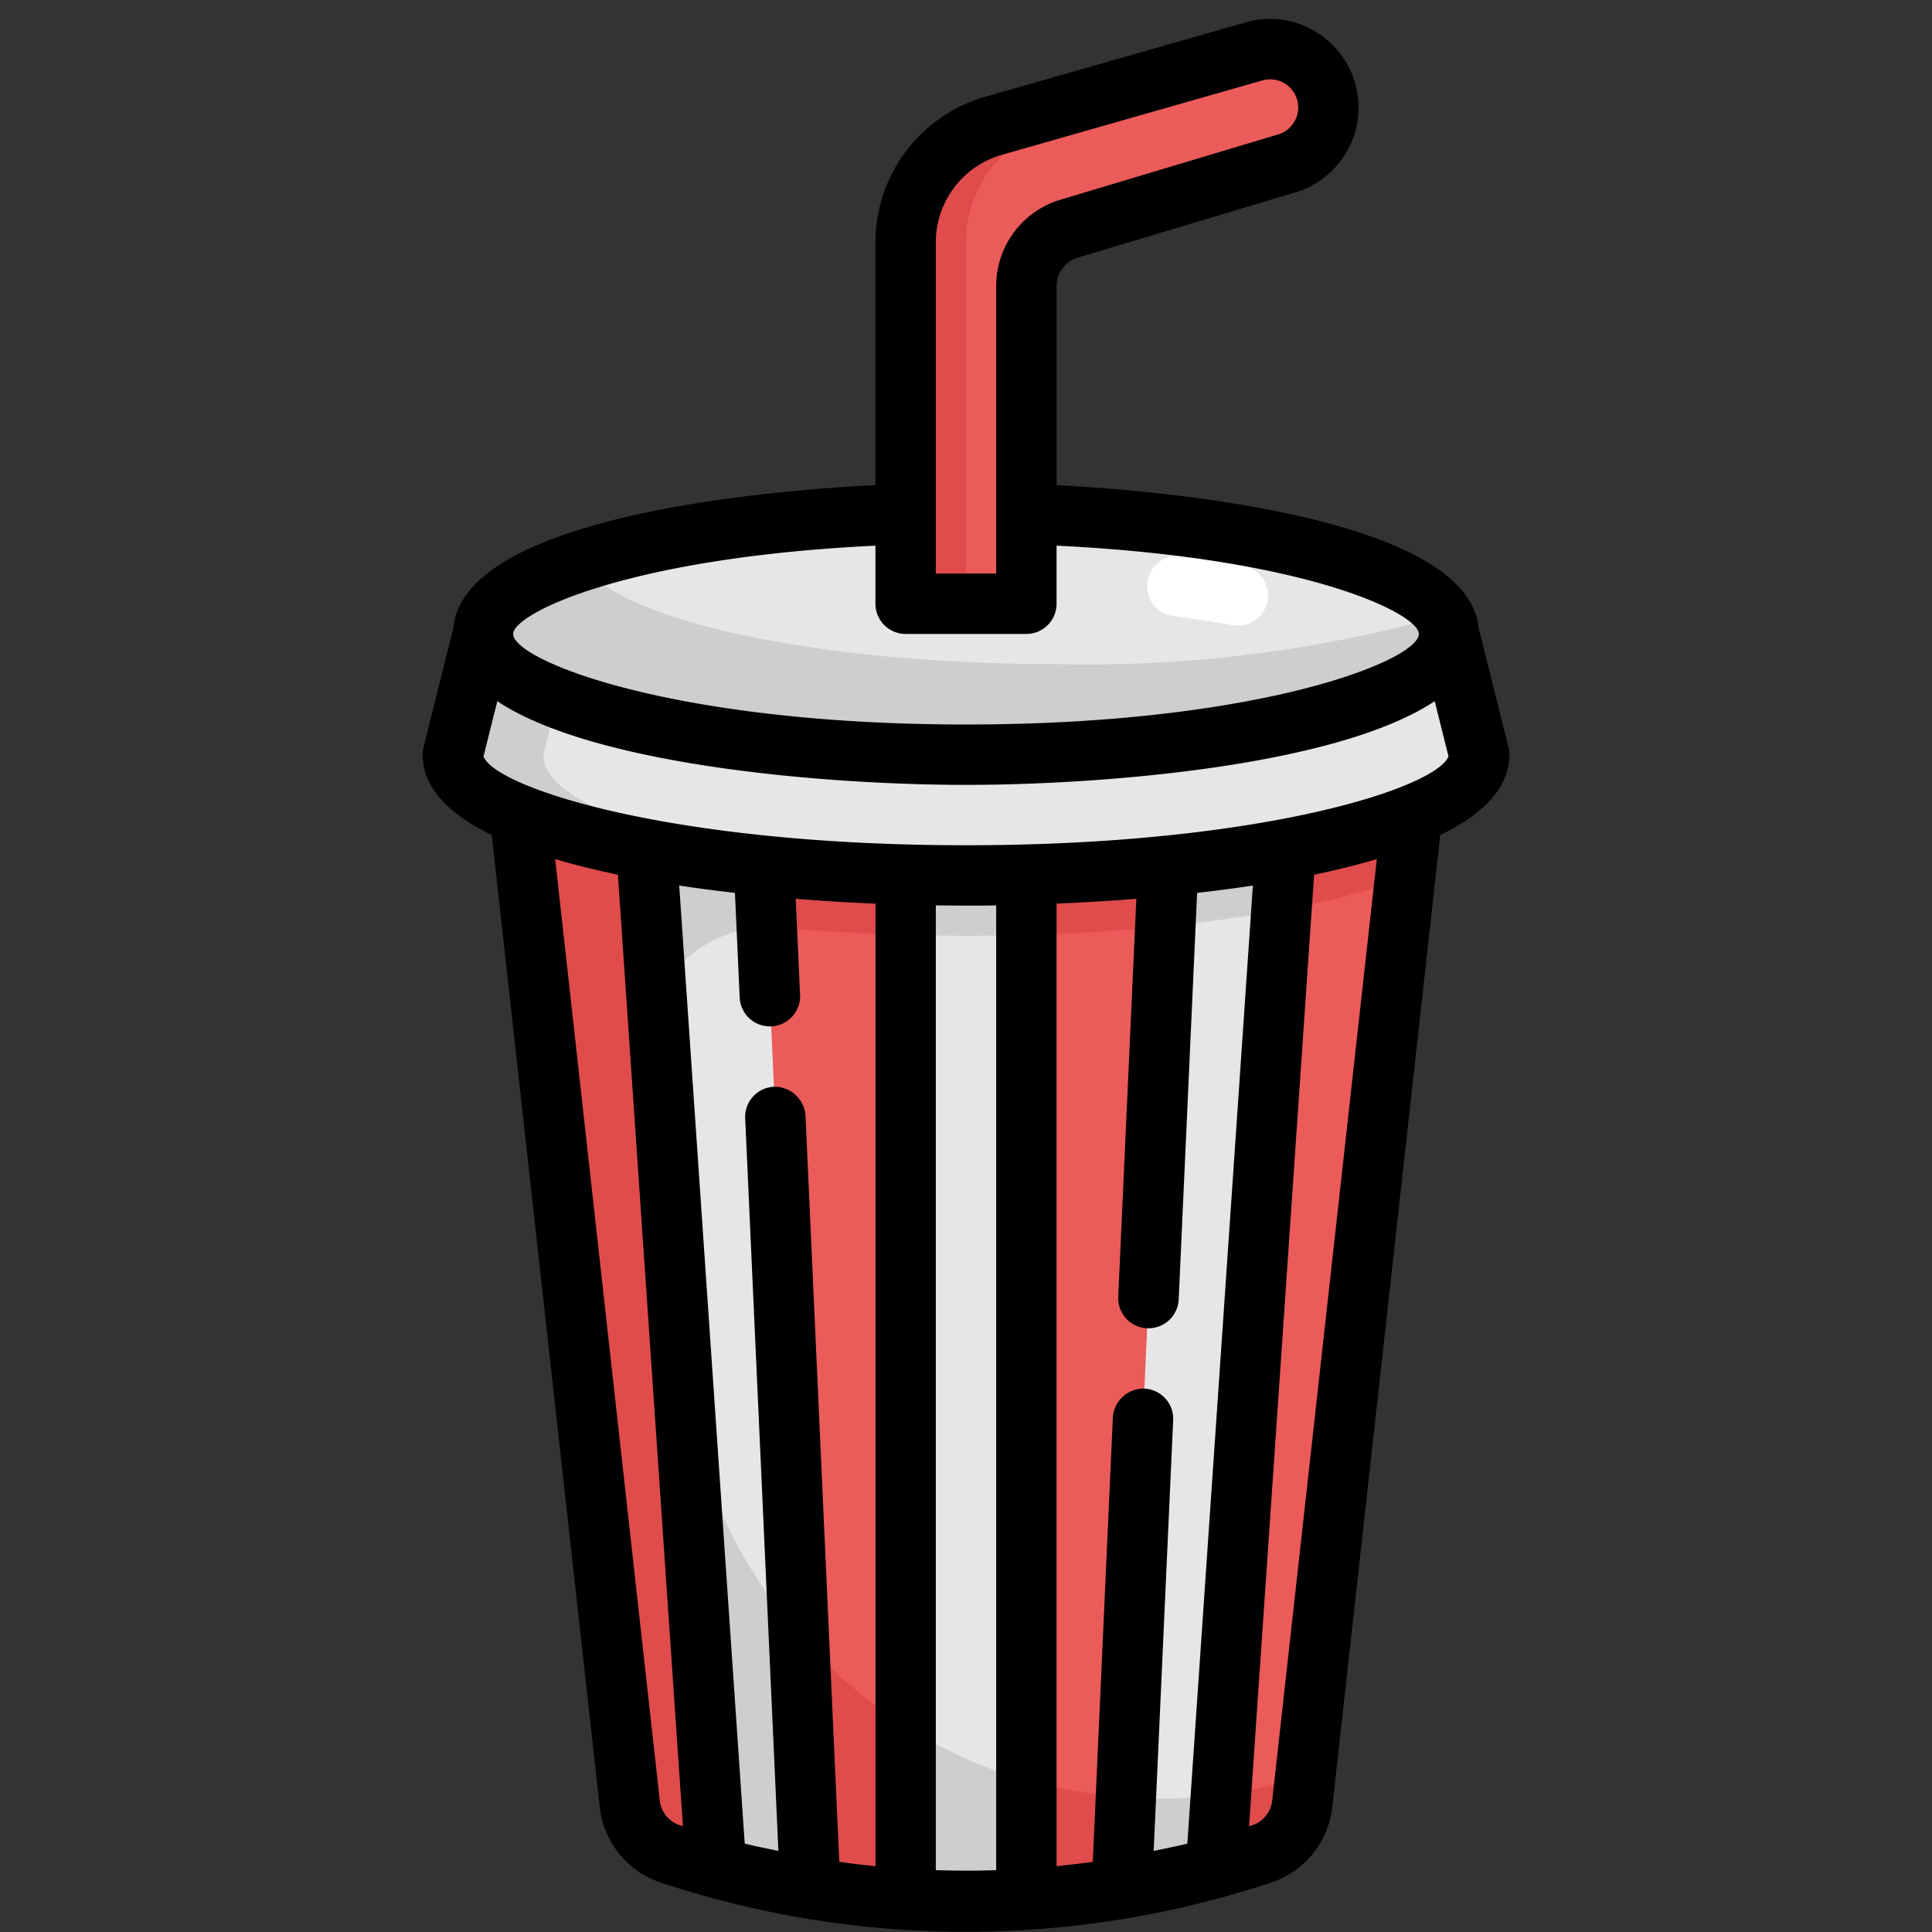 <svg xmlns="http://www.w3.org/2000/svg" viewBox="0 0 64 64"><rect x="0" y="0" width="64" height="64" fill="#333333" stroke="none"/><g id="Layer_31" data-name="Layer 31"><path d="M41.8,61.413a31.039,31.039,0,0,1-19.6,0,1.984,1.984,0,0,1-1.342-1.675L17,25H47L43.14,59.738A1.984,1.984,0,0,1,41.8,61.413Z" style="fill:#ea5b5a"/><path d="M46.549,29.061,47,25H17l3.86,34.738A1.984,1.984,0,0,0,22.2,61.413a31.039,31.039,0,0,0,19.6,0,1.984,1.984,0,0,0,1.342-1.675l.1-.883q-.768.21-1.538.38A15.922,15.922,0,0,1,22.591,45.324L21.46,35.142a3.991,3.991,0,0,1,4.333-4.422C27.712,30.9,29.8,31,32,31,38.18,31,43.573,30.222,46.549,29.061Z" style="fill:#e04b4b"/><path d="M26.84,62.56a31.708,31.708,0,0,1-3.12-.69L21.2,25h3.94Z" style="fill:#e6e6e6"/><path d="M25.4,30.728,25.14,25H21.2l.558,8.165A3.957,3.957,0,0,1,25.4,30.728Z" style="fill:#cecece"/><path d="M26.458,54.112a16.057,16.057,0,0,1-3.867-8.788l-.006-.057,1.133,16.576c.248.068.5.149.745.211l.338.084q1.02.242,2.039.412Z" style="fill:#cecece"/><path d="M42.8,25,40.28,61.87a31.708,31.708,0,0,1-3.12.69L38.86,25Z" style="fill:#e6e6e6"/><path d="M42.448,30.148,42.8,25H38.86L38.6,30.685C39.991,30.546,41.278,30.364,42.448,30.148Z" style="fill:#cecece"/><path d="M40.446,59.442a15.381,15.381,0,0,1-3.15.108l-.136,3q1.02-.172,2.038-.412l.339-.084c.249-.062.5-.143.745-.211Z" style="fill:#cecece"/><path d="M34,25V62.93a29.663,29.663,0,0,1-4,0V25Z" style="fill:#e6e6e6"/><path d="M32,31c.678,0,1.343-.013,2-.031V25H30v5.969C30.657,30.987,31.321,31,32,31Z" style="fill:#cecece"/><path d="M34,62.951V58.994a15.755,15.755,0,0,1-4-1.812v5.769c.543.036,1.086.059,1.629.066q.372,0,.742,0C32.914,63.01,33.457,62.987,34,62.951Z" style="fill:#cecece"/><path d="M49,25h0c0,2.209-7.611,4-17,4s-17-1.791-17-4l1-4H48Z" style="fill:#e6e6e6"/><path d="M18,25l1-4H16l-1,4c0,2.209,7.611,4,17,4,.506,0,1.005-.008,1.5-.018C24.815,28.8,18,27.09,18,25Z" style="fill:#cecece"/><ellipse cx="32" cy="21" rx="16" ry="4" style="fill:#e6e6e6"/><path d="M41,20.724a.993.993,0,0,1-.179-.016c-.6-.108-1.25-.209-1.95-.3a1,1,0,0,1,.256-1.984q1.1.142,2.05.315A1,1,0,0,1,41,20.724Z" style="fill:#fff"/><path d="M35,22c-8.01,0-14.626-1.473-15.8-3.394C17.2,19.274,16,20.1,16,21c0,2.209,7.163,4,16,4s16-1.791,16-4a1.178,1.178,0,0,0-.2-.606A43.722,43.722,0,0,1,35,22Z" style="fill:#cecece"/><path d="M41.536,1.7,32.9,4.171A4,4,0,0,0,30,8.017V20h4V9.488a2,2,0,0,1,1.425-1.916l7.2-2.159A1.932,1.932,0,0,0,44,3.562h0A1.933,1.933,0,0,0,41.536,1.7Z" style="fill:#ea5b5a"/><path d="M34.9,4.171l8.071-2.306A1.909,1.909,0,0,0,41.536,1.7L32.9,4.171A4,4,0,0,0,30,8.017V20h2V8.017A4,4,0,0,1,34.9,4.171Z" style="fill:#e04b4b"/><path d="M50,25a1,1,0,0,0-.03-.243L48.981,20.8c-.362-3.734-10.823-4.565-13.981-4.73V9.488a.994.994,0,0,1,.713-.958l7.2-2.159a2.932,2.932,0,0,0,.923-5.15A2.9,2.9,0,0,0,41.262.743L32.627,3.209A5.021,5.021,0,0,0,29,8.017V16.07c-3.291.162-13.638.974-13.983,4.739l-.987,3.948A1,1,0,0,0,14,25c0,1.1.879,1.973,2.289,2.663l3.576,32.186a2.983,2.983,0,0,0,2.029,2.515,32.141,32.141,0,0,0,20.211,0,2.982,2.982,0,0,0,2.03-2.516L47.71,27.663C49.121,26.973,50,26.1,50,25ZM31,8.017a3.015,3.015,0,0,1,2.176-2.885l8.635-2.466a.932.932,0,0,1,.525,1.789l-7.2,2.159A2.982,2.982,0,0,0,33,9.488V19H31ZM29,18.076V20a1,1,0,0,0,1,1h4a1,1,0,0,0,1-1V18.076c8.291.4,12,2.252,12,2.924,0,.871-5.257,3-15,3s-15-2.129-15-3C17,20.334,20.707,18.474,29,18.076ZM21.854,59.627,18.39,28.457c.65.193,1.347.366,2.079.518l2.154,31.519c-.038-.012-.076-.02-.113-.032A.979.979,0,0,1,21.854,59.627Zm2.492-30.049.157,3.467a1,1,0,0,0,1,.955h.046a1,1,0,0,0,.954-1.044l-.144-3.182c.9.072,1.784.124,2.643.161V61.821c-.4-.041-.8-.088-1.2-.145L26.683,36.955A1.027,1.027,0,0,0,25.639,36a1,1,0,0,0-.954,1.044l1.1,24.269c-.372-.078-.744-.149-1.115-.242L22.5,29.335C23.106,29.427,23.724,29.507,24.346,29.578ZM31,61.951V29.992c.342,0,.678.008,1,.008s.658,0,1-.008V61.951Q32,61.985,31,61.951ZM38,44h.046a1,1,0,0,0,1-.955l.61-13.467c.622-.071,1.24-.151,1.847-.243L39.332,61.072c-.371.093-.743.163-1.115.242l.646-14.269A1,1,0,0,0,37.909,46a1.021,1.021,0,0,0-1.044.954L36.2,61.676c-.4.057-.8.1-1.2.144V29.934c.859-.037,1.746-.089,2.643-.161l-.6,13.182A1,1,0,0,0,38,44Zm4.146,15.627a.978.978,0,0,1-.657.836c-.037.012-.074.02-.112.032l2.154-31.519c.732-.152,1.429-.325,2.078-.518ZM32,28c-9.806,0-15.593-1.912-15.983-2.942l.457-1.83C19.692,25.368,27.428,26,32,26s12.309-.632,15.526-2.773l.457,1.828C47.584,26.091,41.8,28,32,28Z"/></g></svg>